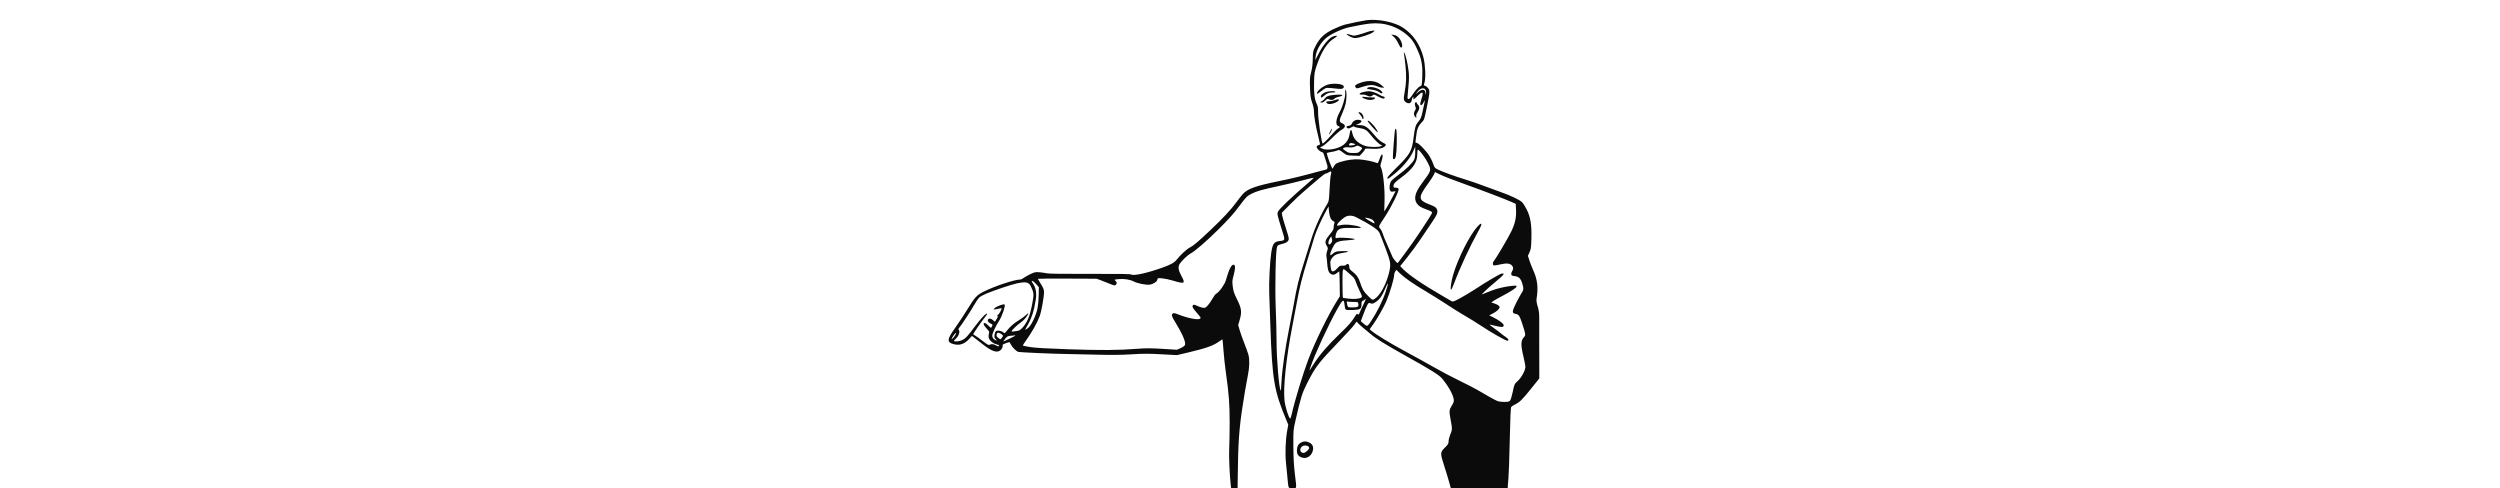 <svg xmlns="http://www.w3.org/2000/svg" width="512" height="100" viewBox="188 0 892 718" version="1.1">
    <path d="M 805.500 29.690 C 800.005 30.404, 781.599 34.151, 774 36.101 C 769.875 37.160, 761.775 40.341, 756 43.170 C 743.197 49.442, 736.282 56.045, 730.417 67.596 C 726.616 75.084, 726.495 75.642, 726.320 86.406 C 726.195 94.111, 725.467 100.096, 723.935 106 C 721.991 113.490, 721.791 116.222, 722.249 129 C 722.690 141.295, 723.172 144.640, 725.422 151 C 727.132 155.832, 728.053 160.457, 728.011 164 C 727.936 170.285, 730.648 185.806, 734.419 200.681 C 735.839 206.281, 737 211.335, 737 211.912 C 737 212.490, 735.875 213.244, 734.500 213.589 C 732.960 213.976, 732 214.927, 732 216.068 C 732 218.305, 736.639 222.842, 739.740 223.637 C 741.350 224.050, 742.273 225.377, 743.024 228.356 C 743.598 230.635, 744.952 234.903, 746.034 237.839 C 748.896 245.611, 748.681 248.822, 745.250 249.527 C 743.737 249.838, 739.350 250.950, 735.500 251.998 C 708.330 259.396, 695.773 262.449, 676 266.466 C 641.784 273.418, 629.966 277.733, 623.030 285.809 C 620.814 288.389, 616.532 293.875, 613.514 298 C 605.938 308.356, 594.194 320.949, 576.399 337.799 C 557.394 355.795, 550.624 361.519, 545.305 364.094 C 541.128 366.116, 531.095 375.421, 526.212 381.800 C 522.873 386.162, 517.608 389.120, 505.500 393.436 C 483.031 401.444, 463.339 405.847, 459.586 403.703 C 458.024 402.811, 442.743 402.566, 398.776 402.730 C 360.825 402.872, 338.363 402.580, 335.276 401.904 C 332.649 401.330, 327.706 400.615, 324.292 400.316 C 318.781 399.833, 317.324 400.128, 311.317 402.939 C 307.596 404.680, 303.107 407.206, 301.342 408.552 C 299.577 409.899, 297.316 411.007, 296.317 411.016 C 287.481 411.092, 257.955 420.928, 241.476 429.285 C 232.337 433.920, 228.918 437.701, 218.677 454.500 C 213.983 462.200, 205.836 474.539, 200.571 481.920 C 188.408 498.974, 187.916 503.216, 197.784 505.957 C 206.703 508.434, 213.889 506.145, 220.790 498.630 L 225.079 493.959 228.773 496.729 C 230.805 498.253, 236.054 502.351, 240.437 505.836 C 254.497 517.014, 262.505 519.586, 267.545 514.545 C 268.895 513.195, 270.052 511.283, 270.115 510.295 C 270.179 509.308, 270.291 507.876, 270.365 507.113 C 270.469 506.050, 280.014 502.537, 280.623 503.338 C 280.690 503.427, 281.453 504.850, 282.317 506.500 C 284.853 511.342, 290.710 516.999, 293.716 517.509 C 297.696 518.186, 341.923 520.168, 358.500 520.413 C 366.200 520.527, 387.435 521.003, 405.688 521.471 C 430.263 522.100, 444.328 521.980, 459.884 521.007 C 476.958 519.940, 485.164 519.927, 503.697 520.942 L 526.500 522.190 544 518.086 C 570.027 511.982, 580.875 508.005, 589.816 501.289 C 591.639 499.919, 593.307 498.973, 593.521 499.188 C 593.735 499.402, 594.397 506.535, 594.992 515.039 C 595.587 523.542, 597.160 538.150, 598.486 547.500 C 603.029 579.513, 604.132 594.180, 604.088 622 C 604.065 636.575, 603.756 653.675, 603.402 660 C 602.829 670.234, 604.025 698.448, 605.638 712.750 L 606.230 718 610.986 718 L 615.742 718 616.268 684.250 C 616.933 641.647, 618.903 620.864, 626.577 575.500 C 627.973 567.250, 629.989 556.154, 631.057 550.843 C 633.318 539.605, 633.535 528.579, 631.634 521.500 C 630.895 518.750, 628.229 511.301, 625.709 504.946 C 623.189 498.591, 620.112 489.939, 618.870 485.719 L 616.613 478.047 618.943 469.986 C 622.240 458.576, 621.534 453.371, 614.886 440.090 C 610.614 431.554, 609.493 428.197, 608.655 421.437 C 607.746 414.097, 607.873 412.318, 609.817 405.226 C 612.421 395.725, 612.646 390.185, 610.463 389.347 C 607.047 388.037, 603.243 395.296, 598.493 412.189 C 596.778 418.289, 588.763 429.472, 584.471 431.752 C 583.176 432.440, 580.686 435.686, 578.938 438.965 C 577.190 442.244, 574.057 446.772, 571.975 449.027 C 568.457 452.838, 567.920 453.080, 564.345 452.463 C 562.230 452.098, 558.799 450.944, 556.719 449.900 C 551.907 447.482, 550.292 447.505, 549.500 450.001 C 549.017 451.521, 550.476 453.850, 555.555 459.675 C 561.818 466.855, 562.128 467.433, 560.395 468.700 C 557.430 470.869, 542.158 467.815, 528.237 462.271 C 523.175 460.255, 521.689 460.014, 520.487 461.011 C 518.129 462.968, 518.683 464.973, 523.940 473.500 C 534.418 490.493, 539.795 502.918, 538.474 507.081 C 538.062 508.379, 535.649 510.187, 532.256 511.741 L 526.710 514.279 505.331 512.967 C 487.976 511.901, 480.897 511.890, 467.726 512.909 C 440.248 515.035, 415.369 515.207, 367.500 513.604 C 335.678 512.538, 318.187 511.534, 310.750 510.348 C 304.837 509.404, 300 508.331, 300 507.964 C 300 507.596, 301.098 505.767, 302.440 503.898 C 313.078 489.086, 320.784 475.539, 325.034 464.180 C 327.103 458.650, 331.109 436.339, 331.159 430.065 C 331.192 425.918, 330.235 423.529, 325.521 416 C 323.627 412.975, 322.060 410.275, 322.039 410 C 322.017 409.725, 341.462 409.584, 365.250 409.687 L 408.500 409.874 415.500 412.477 C 419.350 413.909, 425.303 416.251, 428.728 417.681 C 433.841 419.816, 435.229 420.055, 436.478 419.018 C 438.625 417.237, 438.367 414.371, 435.906 412.646 C 433.951 411.277, 434.265 411.131, 440.610 410.451 C 448.434 409.613, 457.442 410.986, 462.946 413.855 C 468.555 416.778, 481.313 419.330, 486.462 418.558 C 491.974 417.731, 497.394 414.167, 497.838 411.078 C 498.163 408.808, 498.410 408.745, 504.838 409.302 C 508.502 409.620, 515.550 411.100, 520.500 412.591 C 538.109 417.898, 539.440 417.166, 533.092 405.666 C 528.572 397.479, 527.841 392.187, 530.645 387.973 C 534.008 382.919, 542.642 374.765, 547 372.526 C 552.794 369.549, 570.109 354.609, 586 338.876 C 602.546 322.493, 609.792 314.441, 618.282 303 C 627.926 290.004, 629.673 288.230, 636 285.020 C 643.851 281.037, 651.722 278.799, 676.578 273.483 C 688.635 270.904, 704.971 267.024, 712.880 264.860 C 720.789 262.697, 727.450 261.117, 727.683 261.349 C 727.915 261.582, 723.564 265.629, 718.013 270.343 C 695.217 289.703, 676.449 307.690, 674.960 311.605 C 673.799 314.660, 674.256 316.698, 680.736 337.320 C 685.969 353.975, 686.081 353.385, 677.475 354.460 C 669.152 355.500, 667.182 358.376, 665.120 372.500 C 663.176 385.823, 661.722 415.663, 662.269 431.049 C 662.571 439.547, 663.323 461.125, 663.941 479 C 666.694 558.616, 669.420 574.663, 687.558 617.993 L 690.276 624.487 688.567 633.993 C 686.243 646.924, 685.521 667.198, 686.910 680.500 C 687.542 686.550, 688.515 696.450, 689.074 702.500 C 690.598 719.020, 690.108 718, 696.519 718 C 703.077 718, 702.768 719.943, 699.942 696.500 C 698.480 684.372, 697.854 672.765, 697.760 656 C 697.629 632.851, 697.675 632.291, 700.854 618.500 C 708.856 583.789, 710.628 578.071, 717.709 564.097 C 730.406 539.040, 734.188 534.095, 765.878 501.126 C 776.120 490.471, 785.752 479.919, 787.283 477.677 C 791.004 472.228, 790.835 472.319, 792.584 474.816 C 793.430 476.024, 797.132 479.430, 800.811 482.386 C 804.490 485.341, 808.850 488.972, 810.500 490.454 C 818.009 497.197, 833.320 506.737, 863.965 523.770 C 899.022 543.254, 912.009 551.356, 916.249 556.388 C 927.400 569.622, 935.038 584.730, 933.557 590.627 C 933.208 592.021, 931.841 594.813, 930.522 596.831 C 926.877 602.404, 926.686 604.774, 928.928 616.597 C 931.554 630.437, 931.528 631.806, 928.500 639 C 927.125 642.267, 926 646.724, 926 648.906 C 926 652.390, 925.332 653.529, 920.500 658.284 C 913.537 665.137, 913.499 666.328, 919.628 685.229 C 922.173 693.078, 925.398 703.663, 926.793 708.750 L 929.331 718 971.165 718 L 1013 718 1013.063 714.750 C 1013.098 712.962, 1013.537 707.675, 1014.039 703 C 1014.542 698.325, 1015.410 673.176, 1015.968 647.113 C 1016.655 615.062, 1017.345 599.289, 1018.101 598.378 C 1018.716 597.637, 1021.180 596.051, 1023.577 594.854 C 1030.669 591.312, 1034.575 587.481, 1047.299 571.586 L 1059.372 556.503 1059.404 545.001 C 1059.422 538.676, 1059.373 522.025, 1059.296 508 C 1059.219 493.975, 1059.217 477.100, 1059.292 470.500 C 1059.405 460.520, 1059.035 457.210, 1057.094 450.838 C 1055.478 445.531, 1054.953 441.995, 1055.385 439.338 C 1058.083 422.761, 1056.708 411.054, 1050.450 397.322 C 1048.618 393.301, 1046.118 386.903, 1044.894 383.104 L 1042.669 376.196 1045.060 370.848 C 1047.172 366.123, 1047.493 363.708, 1047.818 350.108 C 1048.289 330.370, 1046.436 319.082, 1040.930 308.142 C 1038.814 303.939, 1035.860 299.196, 1034.364 297.603 C 1031.003 294.020, 1017.216 287.438, 1002 282.150 C 995.675 279.953, 984.449 275.849, 977.053 273.031 C 969.657 270.213, 957.732 266.109, 950.553 263.911 C 934.931 259.127, 918.577 253.212, 910.921 249.577 C 905.754 247.123, 905.221 246.544, 903.693 241.714 C 902.785 238.846, 900.346 233.606, 898.271 230.070 C 893.821 222.482, 881.802 210, 878.946 210 C 877.419 210, 877.068 209.482, 877.423 207.750 C 877.676 206.513, 878.158 202.678, 878.494 199.228 C 879.360 190.330, 881.473 185.122, 886.155 180.347 C 890.157 176.264, 890.285 175.907, 893.675 159.347 C 898.699 134.809, 898.803 133.107, 895.518 129.204 C 894.035 127.442, 892.028 126, 891.058 126 C 889.414 126, 889.391 125.640, 890.723 120.750 C 892.650 113.674, 891.782 95.194, 889.020 84.500 C 884.053 65.265, 874.022 50.675, 858.830 40.588 C 846.650 32.501, 822.240 27.513, 805.500 29.690 M 810 34.697 C 803.572 35.388, 788.619 38.060, 779.510 40.145 C 768.571 42.649, 752.344 50.289, 745.708 56.060 C 737.579 63.129, 731.486 74.046, 730.501 83.308 L 729.949 88.500 733.798 80.955 C 741.726 65.415, 750.607 54.972, 757.460 53.132 C 762.909 51.669, 763.276 53.172, 758.180 56.082 C 748.112 61.832, 739.237 75.380, 732.331 95.537 C 728.818 105.792, 728.551 107.415, 728.196 120.662 C 727.765 136.740, 728.902 146.101, 732.087 152.679 C 733.723 156.060, 734.240 158.814, 734.112 163.471 C 733.813 174.340, 739.124 211, 740.998 211 C 742.031 211, 749.575 203.458, 755.901 196.101 C 758.872 192.646, 762.359 189.338, 763.651 188.749 C 766.505 187.449, 766.648 186.340, 764.068 185.522 C 759.294 184.006, 760.110 175.171, 766.004 164.573 C 769.916 157.539, 774.152 143.413, 773.972 138.005 C 773.767 131.836, 773.883 131.271, 775 133 C 776.362 135.107, 776.171 145.379, 774.638 152.500 C 773.927 155.800, 771.693 162.157, 769.673 166.626 C 765.086 176.774, 764.971 179.331, 769.024 181.010 C 775.125 183.537, 774.959 187.464, 768.607 190.834 C 766.257 192.080, 759.928 197.559, 754.542 203.008 C 749.156 208.457, 742.962 213.799, 740.776 214.881 L 736.803 216.847 739.852 218.423 C 746.680 221.954, 763.269 219.197, 771.200 213.212 C 776.534 209.187, 779.664 203.670, 780.525 196.773 C 781.115 192.054, 782.619 189.702, 783.458 192.187 C 783.702 192.909, 784.398 195.438, 785.004 197.807 C 786.989 205.554, 794.721 212.232, 804.870 214.965 C 809.581 216.234, 821.155 216.501, 825.385 215.440 C 828.201 214.733, 828.978 213, 826.479 213 C 824.695 213, 816.209 204.649, 810.500 197.275 C 805.766 191.160, 802.382 189.298, 793.893 188.137 C 790.428 187.663, 787.423 186.770, 787.218 186.153 C 786.976 185.429, 785.457 185.825, 782.944 187.265 C 779.878 189.023, 778.666 189.263, 777.272 188.391 C 774.730 186.800, 775.426 185.576, 779.200 185 C 781.527 184.645, 782.863 183.696, 783.803 181.731 C 785.694 177.776, 789.182 175.815, 793.665 176.185 C 799.318 176.651, 799.397 179.465, 793.825 181.938 L 789.500 183.859 794.500 183.951 C 803.587 184.120, 807.013 186.544, 819.823 201.868 C 822.267 204.793, 826.287 208.125, 829.073 209.537 C 834.475 212.275, 834.851 212.947, 832.250 215.219 C 828.783 218.247, 823.006 219.291, 812.824 218.730 C 804.931 218.295, 803 218.457, 803 219.552 C 803 220.302, 801.227 222.779, 799.061 225.057 L 795.122 229.197 785.730 228.849 C 776.452 228.504, 776.271 228.449, 770.740 224.271 C 765.204 220.089, 765.104 220.059, 761.645 221.504 C 759.721 222.308, 755.639 223.260, 752.574 223.620 C 749.277 224.008, 747 224.765, 747 225.473 C 747 227.224, 750.551 237.741, 753.044 243.370 L 755.200 248.240 757.577 244.253 C 759.653 240.772, 760.816 240, 766.728 238.179 C 776.833 235.067, 787.442 233.673, 795.434 234.406 C 803.041 235.104, 813.956 237.225, 818 238.792 C 819.375 239.325, 820.945 239.848, 821.489 239.956 C 822.032 240.063, 823.382 237.338, 824.489 233.899 C 826.688 227.064, 829 224.942, 829 229.760 C 829 231.370, 828.154 235.145, 827.121 238.150 C 825.559 242.689, 825.450 244.026, 826.477 246.056 C 829.737 252.501, 832.338 276.484, 831.829 295.415 L 831.414 310.855 833.572 307.677 C 834.759 305.930, 838.518 299.236, 841.926 292.803 L 848.121 281.106 844.657 281.668 C 841.768 282.137, 840.993 281.855, 839.983 279.969 C 838.365 276.944, 839.295 269.439, 841.697 266.136 C 842.752 264.686, 847.634 260.575, 852.546 257 C 863.384 249.113, 872.960 239.783, 875.282 234.849 C 876.460 232.344, 876.992 228.733, 876.973 223.349 L 876.946 215.500 874.032 222.331 C 869.223 233.604, 857.360 247.450, 843.123 258.405 C 836.484 263.514, 836 263.714, 836 261.347 C 836 260.439, 841.557 254.251, 848.349 247.597 C 869.344 227.030, 872.060 222.386, 874.469 202.923 C 876.450 186.926, 877.328 184.032, 881.861 178.546 C 884.961 174.795, 886.026 172.337, 887.430 165.703 C 888.385 161.192, 889.579 155.613, 890.083 153.307 C 891.412 147.232, 891.122 145.957, 889.373 150.172 C 887.741 154.101, 885.254 155.827, 884.406 153.617 C 884.122 152.875, 884.814 149.521, 885.944 146.165 C 889.812 134.686, 888.213 133.169, 880.500 141 C 875.205 146.375, 873.451 147.209, 874.305 143.943 C 874.736 142.293, 874.572 142.110, 873.479 143.017 C 872.729 143.640, 871.977 145.570, 871.808 147.306 C 871.374 151.760, 867.161 153.254, 863.248 150.343 C 859.747 147.739, 859.478 145.628, 861.374 135.634 C 863.911 122.258, 864.231 111.643, 862.569 96 C 861.722 88.025, 860.736 80.375, 860.378 79 C 859.932 77.283, 860.053 76.813, 860.767 77.500 C 862.459 79.129, 865.786 92.766, 867.074 103.350 C 868.025 111.165, 868.004 116.018, 866.974 126.850 C 866.259 134.357, 865.636 141.613, 865.588 142.973 C 865.451 146.829, 868.215 146.462, 870.940 142.262 C 876.448 133.773, 881.242 128.142, 883.903 127.040 C 886.706 125.879, 886.726 125.806, 887.274 114.686 C 888.080 98.313, 886.643 88.401, 881.811 77 C 876.601 64.707, 873.599 59.663, 868.582 54.771 C 852.810 39.392, 832.154 32.314, 810 34.697 M 806 47.177 C 802.975 48.294, 797.431 50.048, 793.679 51.074 C 787.511 52.763, 786.459 52.802, 782.679 51.485 C 775.516 48.989, 774.034 49.751, 779.715 53.009 C 782.909 54.842, 786.353 56, 788.604 56 C 794.041 56, 811.549 50.300, 814.741 47.491 L 817.500 45.063 814.500 45.105 C 812.850 45.127, 809.025 46.060, 806 47.177 M 845.287 53.990 C 847.573 55.932, 850.223 59.741, 851.974 63.603 C 853.569 67.121, 855.367 70, 855.969 70 C 859.624 70, 857.515 60.610, 852.684 55.378 C 850.430 52.938, 848.331 51.762, 845.500 51.352 L 841.500 50.773 845.287 53.990 M 798 121.139 C 794.425 122.254, 790.707 123.934, 789.737 124.874 C 788.187 126.375, 788.146 126.818, 789.396 128.527 C 790.795 130.440, 790.956 130.426, 799.219 127.736 C 809.176 124.493, 815.205 124.285, 821.141 126.978 C 823.538 128.066, 826.850 128.947, 828.500 128.936 L 831.500 128.917 827.654 125.520 C 820.192 118.928, 809.946 117.414, 798 121.139 M 748.173 124.484 C 742.820 126.155, 736.552 130.416, 733.834 134.233 C 731.196 137.938, 732.248 138.995, 735.766 136.174 C 737.270 134.968, 740.256 132.811, 742.403 131.382 C 746.591 128.592, 745.296 128.637, 764.040 130.623 C 769.917 131.246, 772.860 129.683, 771.667 126.575 C 770.366 123.184, 756.338 121.936, 748.173 124.484 M 807.029 128.961 C 804.833 130.350, 805.934 130.857, 813.458 131.923 C 818.014 132.568, 821.487 133.738, 823.864 135.430 C 826.374 137.216, 827.738 137.652, 828.466 136.902 C 829.186 136.160, 828.482 134.977, 826.150 133.011 C 821.226 128.861, 810.710 126.633, 807.029 128.961 M 885.486 130.458 C 883.844 131.160, 881.391 133.256, 880.036 135.117 L 877.571 138.499 881.513 135.250 C 887.520 130.298, 891.857 131.196, 892.136 137.450 C 892.249 139.969, 892.350 140.090, 892.719 138.148 C 893.900 131.933, 890.498 128.316, 885.486 130.458 M 744.500 135.863 C 739.695 138.049, 737.557 140.403, 738.394 142.585 C 738.912 143.934, 739.599 143.681, 742.617 141.031 C 747.115 137.083, 749.913 136, 755.624 136 C 758.365 136, 759.877 135.610, 759.500 135 C 758.482 133.353, 748.791 133.911, 744.500 135.863 M 800.581 135.346 C 793.218 137.073, 793.325 139.753, 800.732 139.121 C 801.960 139.016, 804.300 139.621, 805.932 140.465 C 809.779 142.454, 811.897 142.403, 814.260 140.265 C 816.092 138.606, 816.437 138.673, 822.018 141.765 C 828.329 145.261, 832 145.899, 832 143.500 C 832 142.675, 831.204 142, 830.232 142 C 829.260 142, 826.897 140.947, 824.982 139.660 C 820.559 136.687, 812.550 133.972, 808.572 134.096 C 806.882 134.149, 803.286 134.711, 800.581 135.346 M 754.500 139.929 C 748.704 140.679, 745.477 142.240, 743.993 145.013 C 743.414 146.094, 741.492 147.759, 739.720 148.711 C 736.629 150.373, 736.595 150.457, 738.865 150.806 C 740.487 151.055, 742.261 150.171, 744.508 147.992 C 747.271 145.314, 748.106 144.987, 749.827 145.908 C 752.922 147.564, 756.733 147.218, 758.193 145.149 C 758.950 144.078, 761.572 142.919, 764.418 142.399 C 767.122 141.905, 769.522 140.938, 769.751 140.250 C 770.206 138.883, 763.650 138.744, 754.500 139.929 M 799 142.764 C 799 144.262, 806.487 147, 810.586 147 C 814.419 147, 818 145.525, 818 143.946 C 818 143.400, 815.669 143.058, 812.750 143.176 C 809.862 143.294, 805.587 143.019, 803.250 142.567 C 800.492 142.033, 799 142.102, 799 142.764 M 758 147.500 C 756.075 148.241, 752.587 148.882, 750.250 148.924 C 745.873 149.002, 745.116 149.716, 747.200 151.800 C 749.100 153.700, 755.182 153.201, 759.988 150.750 C 767.475 146.932, 765.950 144.438, 758 147.500 M 876.589 151.629 C 876.245 152.525, 876.499 154.737, 877.152 156.544 C 878.149 159.302, 878.072 160.242, 876.670 162.380 C 874.677 165.423, 874.569 168.849, 876.392 171.250 C 878.193 173.623, 879.280 173.458, 878.479 170.933 C 878.041 169.554, 878.684 167.564, 880.411 164.955 C 883.515 160.265, 883.706 156.706, 881 154 C 879.900 152.900, 879 151.550, 879 151 C 879 149.397, 877.272 149.848, 876.589 151.629 M 795.896 168.535 C 797.603 170.479, 799 172.729, 799 173.535 C 799 174.341, 799.450 175, 800 175 C 801.751 175, 801.076 170.366, 798.927 167.635 C 797.788 166.186, 795.941 165, 794.824 165 C 792.985 165, 793.086 165.334, 795.896 168.535 M 807 178.040 C 807 179.311, 821.154 195.180, 821.753 194.580 C 822.548 193.786, 818.721 187.653, 814.728 183.321 C 810.214 178.423, 807 176.227, 807 178.040 M 752 193 C 750.823 195.307, 750.085 197.419, 750.360 197.694 C 750.635 197.969, 751.823 196.307, 753 194 C 754.177 191.693, 754.915 189.581, 754.640 189.306 C 754.365 189.031, 753.177 190.693, 752 193 M 847.524 189.962 C 847.081 190.679, 846.123 199.643, 845.397 209.883 C 843.716 233.566, 843.715 234, 845.339 234 C 848.364 234, 849.389 228.684, 849.774 211 C 850.139 194.258, 849.361 186.989, 847.524 189.962 M 780.034 211.936 C 779.020 213.831, 779.198 213.994, 782.215 213.930 C 786.087 213.847, 789.765 212.582, 788.434 211.790 C 787.920 211.485, 786.069 210.928, 784.320 210.553 C 781.721 209.996, 780.937 210.249, 780.034 211.936 M 788 215.688 C 785.638 216.718, 782.874 217.032, 779.500 216.654 C 776.351 216.302, 773.654 216.560, 772.214 217.352 C 769.947 218.598, 769.966 218.637, 774.377 221.805 C 778.394 224.689, 779.526 225, 786.012 225 C 792.761 225, 793.374 224.811, 796.099 221.894 C 797.694 220.186, 799 218.363, 799 217.843 C 799 217.067, 792.739 213.805, 791.782 214.082 C 791.627 214.126, 789.925 214.849, 788 215.688 M 879.990 226.667 C 879.973 238.954, 873.563 248.291, 856.415 261.012 C 846.966 268.022, 845 270.247, 845 273.934 C 845 275.621, 845.630 276, 848.433 276 C 850.992 276, 852.027 276.511, 852.503 278.009 C 853.404 280.849, 842.072 303.908, 832.802 318.096 C 822.276 334.205, 822.777 332.947, 825.564 336.259 C 826.875 337.817, 828.453 340.983, 829.071 343.295 C 829.689 345.608, 833.026 353.800, 836.487 361.500 C 839.948 369.200, 843.058 376.400, 843.398 377.500 C 843.739 378.600, 845.586 381.300, 847.504 383.500 C 850.601 387.052, 851.108 387.307, 852.032 385.774 C 852.604 384.824, 856.628 379.424, 860.974 373.774 C 873.396 357.620, 902.229 314.416, 901.845 312.529 C 901.625 311.449, 899 309.961, 894.614 308.430 C 885.525 305.256, 881.976 303.089, 879.253 299.048 C 874.570 292.098, 876.716 283.270, 886.228 270.358 C 901.275 249.932, 900.998 250.843, 895.564 239.605 C 892.145 232.534, 883.633 221.019, 881.250 220.241 C 880.333 219.942, 879.997 221.652, 879.990 226.667 M 749.559 253.532 C 748.491 254.339, 746.807 255, 745.815 255 C 744.824 255, 740.522 258.052, 736.256 261.782 C 731.990 265.513, 723.325 272.895, 717 278.188 C 710.675 283.481, 699.928 293.467, 693.118 300.379 L 680.736 312.946 681.414 317.223 C 681.787 319.575, 684.097 327.476, 686.546 334.781 C 688.996 342.085, 691 349.365, 691 350.958 C 691 354.788, 687.687 357.304, 680.537 358.904 C 675.926 359.936, 674.691 360.659, 673.823 362.834 C 671.730 368.085, 670.548 421.387, 671.836 452.500 C 672.496 468.450, 673.028 490.050, 673.019 500.500 C 672.995 527.564, 676.711 572.044, 679.204 574.538 C 679.470 574.804, 679.978 568.829, 680.332 561.261 C 681.135 544.106, 685.684 512.350, 691.501 483.293 C 693.946 471.080, 696.843 456.005, 697.940 449.793 C 703.151 420.282, 705.327 411.372, 714.011 384 C 717.936 371.625, 722.224 357.900, 723.539 353.500 C 728.649 336.398, 738.447 314.609, 747.754 299.652 C 749.935 296.148, 750.224 294.230, 750.990 278.152 C 751.452 268.443, 752.306 258.973, 752.886 257.108 C 754.442 252.110, 753.201 250.777, 749.559 253.532 M 904.549 256.536 C 903.734 258.488, 899.676 264.738, 895.531 270.425 C 880.972 290.403, 881.218 294.166, 897.497 300.473 C 905.259 303.480, 907.324 304.726, 908.582 307.158 C 910.892 311.626, 909.667 314.991, 901.212 327.400 C 897.052 333.505, 889.605 344.547, 884.662 351.937 C 879.719 359.328, 870.999 371.198, 865.284 378.316 L 854.893 391.257 857.196 393.810 C 865.308 402.798, 887.083 417.857, 916.118 434.559 C 923.057 438.551, 929.582 442.336, 930.618 442.970 C 932.196 443.937, 934.195 443.211, 942.993 438.477 C 948.764 435.372, 957.989 429.876, 963.493 426.265 C 981.645 414.354, 1000.939 402.962, 1003.994 402.351 C 1009.525 401.245, 1007.317 404.238, 995.235 414.223 C 988.764 419.570, 981.452 426.013, 978.985 428.542 L 974.500 433.138 980 430.970 C 983.025 429.778, 987.600 427.969, 990.166 426.949 C 996.945 424.256, 1010.439 421.159, 1018.769 420.385 C 1024.784 419.826, 1026 419.961, 1026 421.190 C 1026 423.120, 1018.149 428.336, 1004.582 435.419 C 998.577 438.554, 992.603 441.954, 991.306 442.974 L 988.949 444.828 992.724 446.025 C 998.100 447.730, 1001 449.767, 1001 451.836 C 1001 454.243, 996.572 458.245, 990.606 461.232 L 985.712 463.682 990.288 465.897 C 999.248 470.235, 1007 475.853, 1007 478.010 C 1007 481.821, 1005.460 481.770, 987 477.346 C 985.533 476.995, 987.598 478.913, 992 481.990 C 996.125 484.874, 1000.995 488.546, 1002.823 490.150 C 1004.651 491.754, 1007.913 494.183, 1010.073 495.546 C 1014.060 498.063, 1015.314 501, 1012.401 501 C 1009.897 501, 989.338 489.329, 974.500 479.484 C 966.493 474.171, 958.796 469.434, 944.465 461 C 940.260 458.525, 930.222 452.172, 922.160 446.883 C 914.097 441.594, 901.200 433.542, 893.500 428.990 C 874.449 417.729, 861.594 408.843, 854.874 402.292 L 849.248 396.808 847.624 399.126 C 846.731 400.402, 845.996 402.582, 845.991 403.973 C 845.971 409.561, 839.788 430.399, 834.264 443.500 C 831.074 451.064, 820.871 468.970, 815.426 476.559 L 809.974 484.158 812.237 486.138 C 818.496 491.614, 839.136 504.224, 862 516.541 C 876.025 524.097, 895.375 534.797, 905 540.319 C 914.625 545.842, 931.275 554.604, 942 559.791 C 952.725 564.977, 964.650 571.128, 968.500 573.458 C 979.219 579.945, 995.173 588.768, 998.315 589.945 C 999.863 590.525, 1004.181 591, 1007.910 591 C 1013.276 591, 1015.045 590.608, 1016.392 589.120 C 1017.343 588.068, 1019.117 582.283, 1020.415 575.993 C 1022.735 564.759, 1022.743 564.742, 1027.855 560.042 C 1033.328 555.010, 1039.010 544.410, 1038.988 539.272 C 1038.981 537.747, 1037.637 530.875, 1036 524 C 1031.883 506.708, 1032.126 500.710, 1037.164 495.332 C 1039.588 492.744, 1039.368 491.243, 1034.323 476 C 1030.395 464.131, 1029.256 462.458, 1024.491 461.564 C 1019.030 460.540, 1019.112 458.181, 1025.030 446.143 C 1027.908 440.289, 1031.553 433.619, 1033.131 431.320 C 1036.410 426.543, 1036.610 424.419, 1034.466 417.198 C 1032.226 409.653, 1029.332 406.744, 1023.389 406.061 C 1019.297 405.592, 1018.448 405.136, 1018.182 403.265 C 1018.008 402.036, 1018.570 400.024, 1019.432 398.793 C 1021.533 395.794, 1021.408 392.816, 1019.078 390.315 C 1016.240 387.268, 1011.293 386.745, 1002.898 388.602 C 992.375 390.930, 991.557 390.900, 991.170 388.168 C 990.988 386.885, 991.488 385.085, 992.281 384.168 C 995.644 380.278, 1013.745 349.685, 1018.210 340.344 C 1023.903 328.433, 1025.768 319.830, 1025.191 308.137 L 1024.778 299.774 1018.639 296.993 C 1010.868 293.473, 974.304 279.506, 954 272.301 C 932.906 264.816, 918.618 259.247, 911.766 255.839 L 906.032 252.987 904.549 256.536 M 743.851 314 C 738.285 324.359, 731.254 340.181, 729.185 347 C 728.601 348.925, 724.287 363.100, 719.599 378.500 C 710.083 409.755, 707.192 421.181, 702.902 444.500 C 701.283 453.300, 698.385 468.600, 696.462 478.500 C 687.225 526.059, 682.621 569.327, 684.730 588.738 C 685.736 597.988, 690.706 614.082, 692.994 615.496 C 693.469 615.790, 694.622 612.535, 695.556 608.265 C 699.634 589.632, 711.629 550.160, 719.796 528.500 C 729.629 502.421, 749.682 461.596, 762.713 441.126 L 766.133 435.753 765.889 417.376 C 765.754 407.269, 765.451 399, 765.216 399 C 764.981 399, 763.452 400.125, 761.818 401.500 C 758.429 404.351, 755.400 404.669, 752.299 402.497 C 749.510 400.543, 748.088 396.059, 747.529 387.455 C 747.281 383.630, 746.786 379.055, 746.431 377.290 C 746.040 375.346, 746.401 372.270, 747.348 369.492 C 748.822 365.165, 748.800 364.720, 746.960 361.702 C 743.457 355.958, 744.266 353.149, 752.149 343.663 C 755.822 339.243, 757 337.012, 757 334.478 C 757 332.637, 757.417 330.033, 757.927 328.692 C 758.711 326.630, 758.487 326.087, 756.475 325.171 C 753.015 323.594, 750.852 318.619, 750.128 310.572 L 749.492 303.500 743.851 314 M 774.303 318.792 C 772.544 319.731, 769.057 322.453, 766.553 324.840 C 761.541 329.618, 760.540 332.581, 764.250 331.656 C 770.598 330.075, 775.567 329.888, 783.433 330.934 C 791.629 332.025, 796.999 333.599, 797 334.911 C 797.001 335.235, 791.263 335.353, 784.250 335.174 C 769.245 334.790, 764.521 335.923, 761.825 340.551 C 760.848 342.230, 759.925 345.155, 759.774 347.051 C 759.535 350.058, 759.756 350.437, 761.500 350.005 C 766.764 348.701, 790.674 350.530, 787.852 352.020 C 787.108 352.413, 782.119 353.028, 776.765 353.386 C 766.522 354.072, 762.727 355.053, 759.611 357.820 C 757.161 359.995, 752.002 370.826, 752.001 373.797 C 752 376.036, 752.103 376.011, 756.048 372.841 C 759.895 369.749, 760.576 369.572, 769.798 369.251 C 780.987 368.861, 780.669 370.490, 769.240 372.108 C 761.405 373.218, 757.371 375.343, 754.154 380.054 C 752.121 383.031, 751.874 384.318, 752.340 389.512 C 752.637 392.819, 753.180 396.307, 753.547 397.262 C 754.715 400.306, 758.290 399.276, 762.156 394.780 C 765.460 390.939, 766.230 390.540, 770.135 390.642 C 772.979 390.717, 774.844 390.229, 775.584 389.215 C 777.441 386.676, 780 388.484, 780 392.335 C 780 395.188, 780.739 396.308, 784.615 399.328 C 790.834 404.173, 793.529 408.061, 796.107 415.903 C 799.349 425.767, 801.249 428.916, 807.889 435.436 C 813.701 441.143, 814.034 441.320, 816.510 439.995 C 824.386 435.779, 833.477 420.009, 838.013 402.691 C 841.609 388.963, 841.214 385.909, 833.081 364.500 C 829.110 354.050, 825.105 343.925, 824.180 342 C 821.920 337.299, 811.182 330.187, 790 319.362 C 784.668 316.637, 778.739 316.422, 774.303 318.792 M 803.227 320.511 C 804.435 321.801, 816.474 328.859, 816.841 328.492 C 817.826 327.507, 815.509 323.797, 813.145 322.575 C 810.063 320.981, 802.119 319.328, 803.227 320.511 M 968.681 332.935 C 957.231 345.310, 939.618 380.238, 932.572 404.542 C 929.710 414.414, 928.164 426, 929.708 426 C 930.250 426, 932.402 421.387, 934.492 415.750 C 942.269 394.768, 957.243 362.450, 968.852 341.592 C 974.402 331.621, 975.286 329, 973.102 329 C 972.672 329, 970.683 330.771, 968.681 332.935 M 751.159 351 C 748.821 354.719, 748.626 359.500, 750.813 359.500 C 751.535 359.500, 752.850 358.306, 753.736 356.847 C 754.997 354.769, 755.130 353.470, 754.352 350.847 L 753.359 347.500 751.159 351 M 770 417 C 770 428.550, 770.337 438.009, 770.750 438.020 C 771.163 438.031, 774.650 438.497, 778.500 439.056 C 786.205 440.174, 794.970 439.474, 797.633 437.527 C 799.214 436.371, 799.030 435.624, 795.268 427.887 C 793.025 423.274, 790.436 417.137, 789.515 414.250 C 788.246 410.273, 786.734 408.090, 783.284 405.250 C 780.779 403.187, 777.485 400.262, 775.963 398.750 C 774.442 397.238, 772.478 396, 771.599 396 C 770.184 396, 770 398.423, 770 417 M 313 413.596 C 313 413.923, 313.821 415.386, 314.825 416.846 C 319.083 423.037, 320.488 431.149, 318.969 440.773 C 316.269 457.881, 312.825 468.276, 306.057 479.750 C 304.353 482.637, 303.224 485, 303.546 485 C 303.869 485, 305.760 483.762, 307.748 482.250 C 312.425 478.692, 319.585 463.647, 321.620 453.103 C 322.427 448.921, 323.180 440.275, 323.294 433.888 L 323.500 422.276 319.500 417.732 C 315.975 413.728, 313 411.835, 313 413.596 M 291.500 416.629 C 283.449 418.314, 258.338 426.705, 246.313 431.728 C 241.809 433.609, 236.958 436.314, 235.532 437.740 C 234.106 439.166, 230.652 444.392, 227.856 449.352 C 223.162 457.679, 209.648 478.200, 206.203 482.231 C 205.041 483.591, 204.981 484.272, 205.921 485.405 C 207.853 487.733, 205.537 494.321, 201.559 497.814 C 199.681 499.463, 198.412 501.079, 198.739 501.406 C 200.048 502.715, 207.309 501.883, 210.999 500.001 C 216.084 497.406, 218.171 495.140, 230.030 479.336 C 239.058 467.305, 246.240 459.906, 247.585 461.251 C 247.876 461.543, 245.973 464.410, 243.356 467.623 C 238.847 473.159, 227 490.428, 227 491.464 C 227 491.731, 228.238 492.595, 229.750 493.385 C 231.262 494.175, 236.267 497.773, 240.871 501.381 C 247.635 506.681, 249.590 507.755, 251.055 506.970 C 253.840 505.480, 257.184 505.815, 260.656 507.932 C 263.574 509.711, 265 509.718, 265 507.952 C 265 507.559, 263.037 506.743, 260.639 506.139 C 255.704 504.897, 250.454 500.154, 249.711 496.268 C 249.442 494.862, 249.619 492.328, 250.104 490.637 C 250.897 487.873, 250.592 487.153, 247.100 483.531 C 244.963 481.314, 242.911 478.488, 242.540 477.250 C 241.477 473.706, 245.017 474.391, 249 478.500 C 250.866 480.425, 252.682 482, 253.036 482 C 253.389 482, 254.172 480.918, 254.775 479.595 C 255.762 477.427, 255.576 477.067, 252.897 475.957 C 249.128 474.396, 247.396 471.433, 249.072 469.413 C 250.522 467.666, 253.584 468.392, 256.672 471.216 L 258.843 473.201 261.306 469.351 C 263.042 466.637, 263.471 465.131, 262.762 464.250 C 262.048 463.364, 262.170 463, 263.178 463 C 264.571 463, 269.531 454.197, 268.640 453.306 C 268.391 453.058, 266.458 453.335, 264.344 453.922 C 262.230 454.509, 259.613 454.991, 258.528 454.994 C 256.565 455, 256.565 454.991, 258.528 453.148 C 261.568 450.292, 271.902 446.502, 273.175 447.775 C 274.699 449.299, 269.692 464.388, 265.436 471.100 C 259.710 480.129, 255 490.269, 255 493.567 C 255 496.748, 256.904 499.125, 260.476 500.404 C 262.235 501.033, 262.192 500.834, 260.089 498.595 C 258.178 496.561, 257.838 495.384, 258.314 492.450 C 259.190 487.052, 260.726 485.700, 265.286 486.312 C 267.414 486.597, 270.063 487.652, 271.173 488.657 C 273.149 490.445, 273.256 490.400, 276.329 486.491 C 281.305 480.161, 286.979 475.193, 294.157 470.881 C 297.819 468.682, 302.431 465.312, 304.407 463.393 C 306.383 461.474, 308 460.223, 308 460.614 C 308 463.017, 302.229 470.432, 298.227 473.171 C 292.026 477.413, 282.904 486.036, 283.536 487.058 C 284.006 487.818, 284.988 487.754, 292.696 486.464 C 294.864 486.102, 297.217 484.424, 300.012 481.249 C 306.542 473.831, 310.379 464.443, 313.521 448.201 C 316.517 432.710, 316.409 430.912, 311.909 421.404 C 308.790 414.813, 304.720 413.861, 291.500 416.629 M 832.637 424.800 C 828.358 435.124, 824.715 440.201, 818.686 444.244 C 814.669 446.937, 813.595 447.090, 809.780 445.518 C 807.887 444.738, 805.538 449.220, 799.882 464.402 L 796.939 472.303 800.219 475.160 C 806.621 480.736, 806.330 480.818, 812.354 471.751 C 820.705 459.185, 829.369 441.747, 833.472 429.249 C 835.504 423.061, 836.995 417.484, 836.785 416.855 C 836.576 416.227, 834.709 419.802, 832.637 424.800 M 803 439.966 C 803 440.562, 801.875 441.477, 800.500 442 C 798.380 442.806, 797.995 443.600, 797.968 447.225 C 797.915 454.416, 796.410 455.445, 785.358 455.850 C 779.089 456.079, 775.407 455.807, 774.658 455.058 C 774.031 454.431, 773.288 451.353, 773.009 448.218 C 772.173 438.851, 770.338 439.948, 762.170 454.701 C 748.370 479.626, 729.731 520.036, 722.862 539.922 C 720.571 546.554, 720.582 546.543, 727.722 535.248 C 736.106 521.985, 748.834 507.218, 765.982 490.862 C 779.485 477.981, 783.716 473.075, 789.422 463.683 C 790.812 461.396, 791.405 461.091, 792.574 462.062 C 793.760 463.046, 794.220 462.660, 795.176 459.878 C 795.814 458.020, 798.240 452.785, 800.566 448.245 C 802.891 443.705, 804.391 439.741, 803.897 439.436 C 803.404 439.131, 803 439.370, 803 439.966 M 776.590 446.145 C 777.621 452.080, 777.508 452, 784.846 452 C 792.534 452, 794.114 451.018, 793.295 446.750 C 792.781 444.071, 792.591 444, 785.965 444 C 782.224 444, 778.454 443.728, 777.586 443.395 C 776.279 442.893, 776.108 443.366, 776.590 446.145 M 198.816 492.223 C 197.461 494.025, 196.029 496.375, 195.633 497.444 C 194.921 499.368, 194.935 499.369, 197.059 497.446 C 199.383 495.344, 202.417 490.084, 201.713 489.380 C 201.474 489.141, 200.171 490.420, 198.816 492.223 M 261.550 491.656 C 260.965 493.989, 261.325 494.848, 263.673 496.727 C 267.148 499.509, 267.080 499.513, 269.372 496.369 C 271.202 493.858, 271.202 493.758, 269.372 491.963 C 268.342 490.953, 266.320 489.838, 264.878 489.487 C 262.610 488.934, 262.160 489.228, 261.550 491.656 M 282.379 493.733 C 277.807 494.057, 276.918 494.519, 274.082 498.048 C 272.335 500.222, 271.125 502, 271.394 502 C 272.430 502, 289 494.026, 289 493.527 C 289 493.237, 288.663 493.083, 288.250 493.185 C 287.837 493.287, 285.196 493.533, 282.379 493.733 M 709.198 650.673 C 704.983 652.750, 703 656.622, 703 662.776 C 703 668.449, 705.421 671.449, 711.310 673.075 C 718.352 675.019, 725.610 669.323, 726.730 660.974 C 727.386 656.082, 725.197 652.398, 720.454 650.416 C 716.090 648.593, 713.289 648.657, 709.198 650.673 M 710 657 C 706.307 660.693, 707.945 666, 712.777 666 C 715.432 666, 721 660.998, 721 658.612 C 721 654.927, 713.214 653.786, 710 657"
          stroke="none" fill="#0b0b0b" fill-rule="evenodd"/>
</svg>
